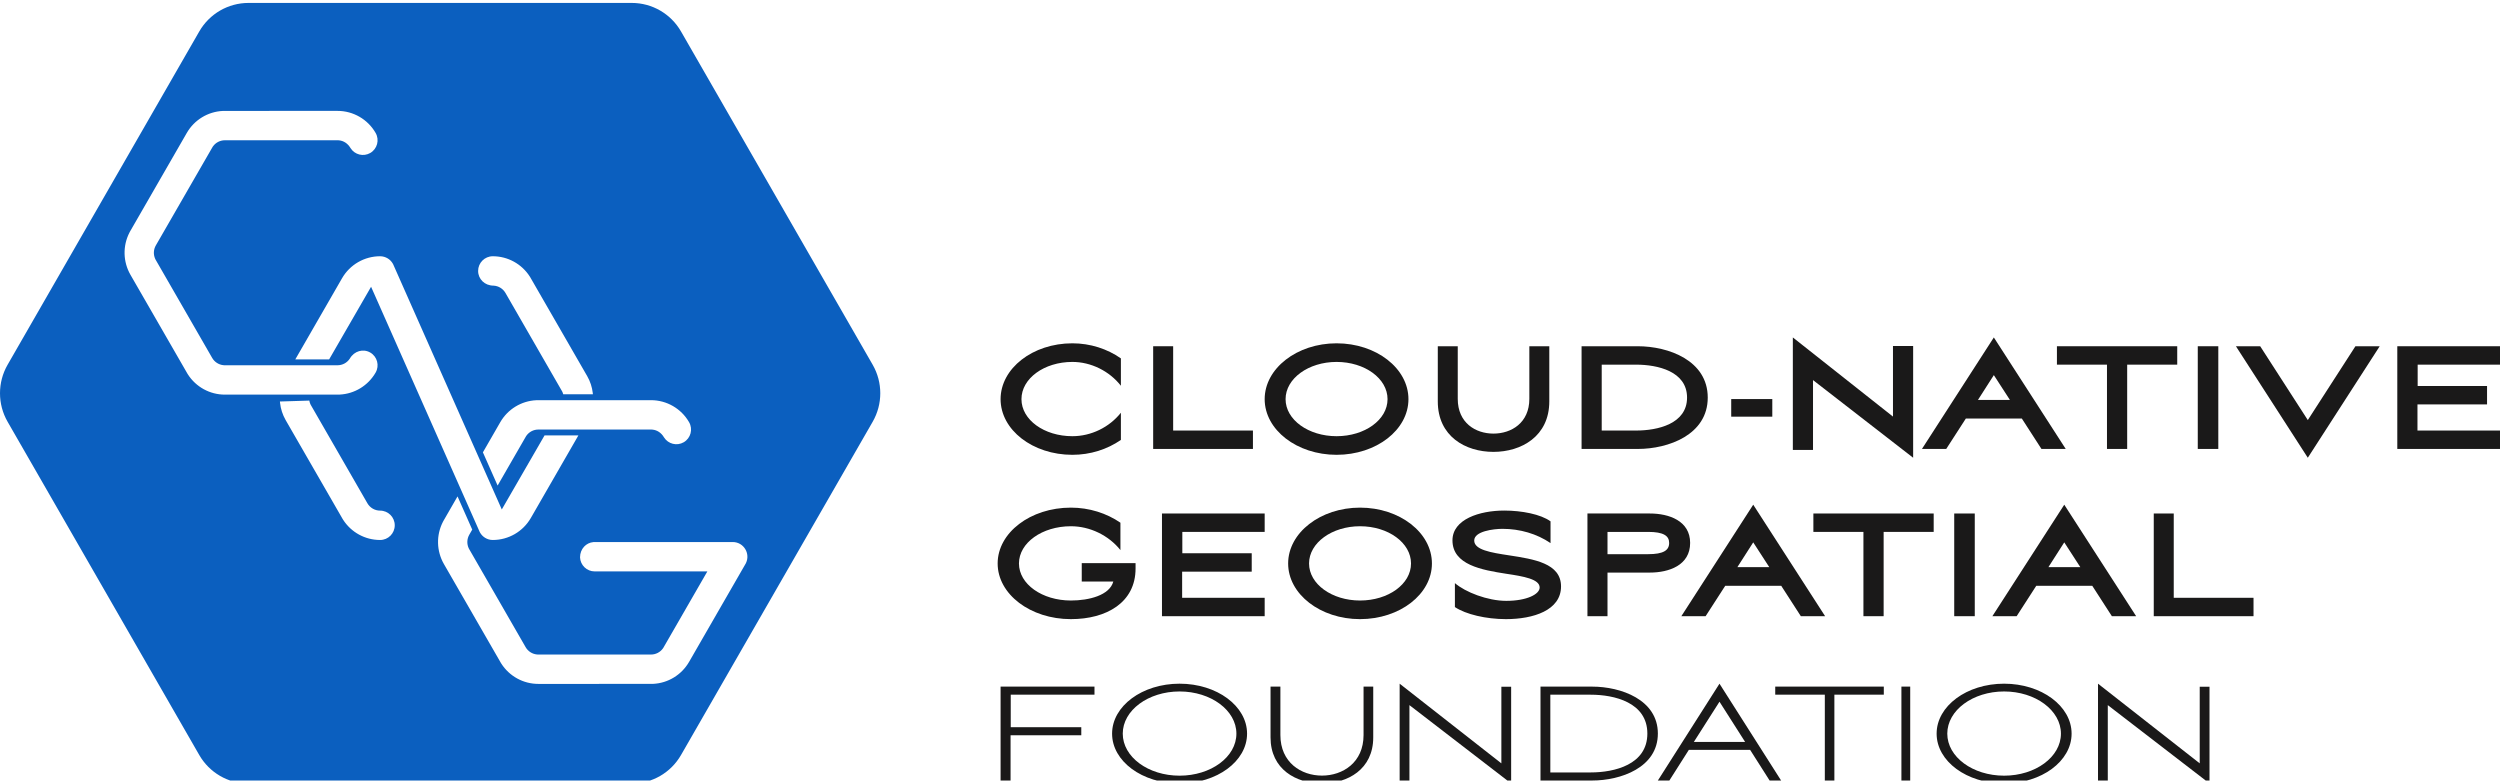<?xml version="1.0" encoding="UTF-8"?>
<svg id="cng-logo" width="852px" height="266px" viewBox="0 0 852 266" version="1.1" xmlns="http://www.w3.org/2000/svg" xmlns:xlink="http://www.w3.org/1999/xlink">
  <title>Cloud-native Geospatial Foundation</title>
  <path d="M215.317,1 C222.236,1 228.629,4.706 232.089,10.721 L297.405,124.298 C300.865,130.313 300.865,137.725 297.405,143.74 L232.089,257.316 C228.629,263.332 222.236,267.038 215.317,267.038 L84.683,267.038 C77.764,267.038 71.371,263.332 67.911,257.316 L2.595,143.74 C-0.865,137.725 -0.865,130.313 2.595,124.298 L67.911,10.721 C71.371,4.706 77.764,1 84.683,1 L215.317,1 Z M155.925,169.173 L151.11,177.541 L150.932,177.878 C148.62,182.398 148.739,187.806 151.29,192.234 L170.67,225.872 L170.859,226.174 C173.605,230.461 178.349,233.075 183.464,233.075 L222.218,233.071 L222.573,233.059 C227.651,232.819 232.282,230.008 234.839,225.568 L254.139,192.056 L254.251,191.829 C254.993,190.235 254.806,188.503 253.992,187.147 C253.141,185.731 251.602,184.727 249.716,184.727 L202.46,184.731 L202.194,184.749 C200.964,184.864 199.864,185.43 199.058,186.3 C198.199,187.228 197.678,188.5 197.676,189.938 C197.729,191.272 198.304,192.471 199.201,193.337 C200.099,194.204 201.32,194.737 202.665,194.737 L241.067,194.736 L226.06,220.778 L225.924,220.977 C224.992,222.28 223.485,223.066 221.866,223.066 L183.213,223.059 L182.973,223.041 C181.382,222.884 179.949,221.969 179.14,220.563 L159.812,186.996 L159.698,186.756 C159.055,185.304 159.135,183.619 159.938,182.224 L160.938,180.488 L155.925,169.173 Z M129.535,87.33 C126.859,87.33 124.285,88.046 122.045,89.342 C119.805,90.638 117.9,92.515 116.562,94.838 L100.64,122.478 L112.172,122.478 L126.464,97.734 L163.469,181.256 L163.601,181.505 C164.018,182.237 164.607,182.84 165.302,183.274 C166.077,183.757 166.986,184.027 167.937,184.027 C170.613,184.027 173.188,183.312 175.428,182.016 C177.667,180.72 179.573,178.843 180.911,176.52 L197.113,148.39 L185.581,148.39 L171.01,173.624 L134.004,90.102 L133.872,89.853 C133.455,89.121 132.866,88.517 132.171,88.084 C131.395,87.601 130.487,87.33 129.535,87.33 Z M105.412,136.521 L95.398,136.832 L95.439,137.272 C95.657,139.324 96.298,141.34 97.361,143.186 L116.742,176.824 L116.93,177.126 C119.676,181.413 124.42,184.027 129.535,184.027 C130.914,184.027 132.163,183.467 133.066,182.562 C133.97,181.656 134.529,180.405 134.529,179.023 C134.529,177.641 133.97,176.389 133.066,175.484 C132.163,174.578 130.914,174.018 129.535,174.018 C128.643,174.018 127.785,173.779 127.039,173.347 C126.292,172.915 125.657,172.289 125.211,171.515 L105.884,137.948 L105.754,137.672 C105.593,137.3 105.479,136.914 105.412,136.521 Z M221.866,136.378 L183.112,136.382 L182.757,136.395 C177.679,136.635 173.048,139.445 170.491,143.886 L164.573,154.16 L169.586,165.477 L179.27,148.676 L179.406,148.477 C180.337,147.174 181.845,146.388 183.464,146.388 L222.117,146.394 L222.353,146.412 C223.917,146.564 225.35,147.447 226.297,149.067 C227.01,150.197 228.108,150.948 229.318,151.247 C230.527,151.546 231.848,151.396 233.011,150.722 C234.206,150.031 235.007,148.921 235.338,147.683 C235.669,146.446 235.529,145.083 234.839,143.886 C233.501,141.563 231.596,139.686 229.356,138.39 C227.116,137.094 224.542,136.378 221.866,136.378 Z M115.036,37.792 L76.282,37.797 L75.927,37.809 C70.849,38.049 66.219,40.86 63.661,45.3 L44.287,78.941 L44.109,79.279 C41.789,83.802 41.906,89.216 44.46,93.648 L63.849,127.299 L64.037,127.601 C66.784,131.88 71.524,134.49 76.634,134.49 L115.388,134.485 L115.743,134.473 C120.821,134.233 125.452,131.422 128.009,126.982 C128.699,125.785 128.839,124.422 128.508,123.184 C128.177,121.947 127.376,120.836 126.182,120.145 C124.982,119.451 123.614,119.314 122.364,119.674 C121.113,120.034 119.983,120.89 119.214,122.217 C118.295,123.624 116.726,124.48 115.036,124.48 L76.369,124.473 L76.13,124.454 C74.544,124.293 73.117,123.379 72.31,121.977 L52.989,88.423 L52.874,88.182 C52.225,86.727 52.303,85.037 53.109,83.639 L72.441,50.09 L72.576,49.891 C73.508,48.588 75.015,47.802 76.634,47.802 L115.301,47.809 L115.536,47.827 C117.096,47.983 118.522,48.866 119.468,50.482 C120.181,51.611 121.278,52.362 122.488,52.661 C123.697,52.961 125.018,52.81 126.182,52.137 C127.376,51.446 128.177,50.335 128.508,49.098 C128.839,47.86 128.699,46.497 128.009,45.3 C126.671,42.977 124.766,41.1 122.526,39.804 C120.286,38.508 117.712,37.792 115.036,37.792 Z M167.937,87.33 C166.559,87.33 165.31,87.891 164.407,88.796 C163.503,89.702 162.944,90.953 162.944,92.335 C162.944,93.723 163.509,94.98 164.445,95.885 C165.382,96.791 166.686,97.344 168.218,97.348 C169.893,97.442 171.417,98.375 172.262,99.843 L191.589,133.41 L191.701,133.646 C191.807,133.884 191.893,134.128 191.96,134.377 L202.062,134.377 L202.019,133.947 C201.787,131.943 201.151,129.976 200.112,128.172 L180.731,94.534 L180.543,94.232 C177.797,89.945 173.053,87.33 167.937,87.33 Z" id="hex" fill="#0B5FBF"></path>
  <g id="cng-logo-text" transform="translate(340, 115)" fill="#1A1919" fill-rule="nonzero">
    <path d="M8.114,21.032 C8.114,13.99 15.852,8.344 25.463,8.344 C31.828,8.344 38.068,11.452 42,16.464 L42,7.139 C37.382,3.903 31.578,2 25.463,2 C11.921,2 1,10.564 1,21.032 C1,31.499 11.921,40 25.463,40 C31.578,40 37.32,38.16 42,34.925 L42,25.663 C38.006,30.674 31.828,33.656 25.463,33.656 C15.852,33.656 8.114,28.073 8.114,21.032 Z"></path>
    <polygon points="59.812 3 53 3 53 38 87 38 87 31.728 59.812 31.728"></polygon>
    <path d="M91,21.032 C91,31.499 102,40 115.5,40 C129.062,40 140,31.499 140,21.032 C140,10.564 129.062,2 115.5,2 C102,2 91,10.564 91,21.032 Z M98.125,21.032 C98.125,13.99 105.938,8.344 115.5,8.344 C125.125,8.344 132.875,13.99 132.875,21.032 C132.875,28.073 125.125,33.656 115.5,33.656 C105.938,33.656 98.125,28.073 98.125,21.032 Z" id="Shape"></path>
    <path d="M181.199,20.938 C181.199,29.097 175.084,32.772 168.969,32.772 C162.854,32.772 156.801,29.097 156.801,20.938 L156.801,3 L150,3 L150,21.81 C150,33.706 159.422,39 168.969,39 C178.453,39 188,33.706 188,21.81 L188,3 L181.199,3 L181.199,20.938 Z"></path>
    <path d="M218.16,38 C228.582,38 242,33.17 242,20.5 C242,7.83 228.582,3 218.16,3 L199,3 L199,38 L218.16,38 Z M205.865,9.272 L217.598,9.272 C224.9,9.272 234.948,11.53 234.948,20.5 C234.948,29.47 224.9,31.728 217.598,31.728 L205.865,31.728 L205.865,9.272 Z" id="Shape"></path>
    <polygon points="264 21 250 21 250 27 264 27"></polygon>
    <polygon points="277.875 38.334 277.875 14.534 312 41 312 2.92 305.125 2.92 305.125 26.974 271 0 271 38.334"></polygon>
    <path d="M355.727,38 L364,38 L339.5,0 L315,38 L323.273,38 L329.955,27.642 L349.045,27.642 L355.727,38 Z M339.5,12.836 L344.973,21.288 L334.091,21.288 L339.5,12.836 Z" id="Shape"></path>
    <polygon points="378.057 9.272 378.057 38 384.943 38 384.943 9.272 402 9.272 402 3 361 3 361 9.272"></polygon>
    <polygon points="416 38 416 3 409 3 409 38"></polygon>
    <polygon points="430.273 3 422 3 446.5 41 471 3 462.727 3 446.5 28.164"></polygon>
    <polygon points="477 38 512 38 512 31.728 483.874 31.728 483.874 22.821 507.586 22.821 507.586 16.548 483.937 16.548 483.937 9.272 512 9.272 512 3 477 3"></polygon>
    <path d="M47,76.905 L28.659,76.905 L28.659,83.185 L39.421,83.185 C38.148,87.88 31.142,89.656 24.965,89.656 C15.157,89.656 7.26,84.073 7.26,77.032 C7.26,69.99 15.157,64.344 24.965,64.344 C31.461,64.344 37.829,67.452 41.841,72.464 L41.841,63.139 C37.129,59.903 31.206,58 24.965,58 C11.145,58 0,66.564 0,77.032 C0,87.499 11.145,96 24.965,96 C37.065,96 47,90.354 47,78.745 L47,76.905 Z"></path>
    <polygon points="56 95 91 95 91 88.728 62.874 88.728 62.874 79.821 86.586 79.821 86.586 73.548 62.937 73.548 62.937 66.272 91 66.272 91 60 56 60"></polygon>
    <path d="M99,77.032 C99,87.499 110,96 123.5,96 C137.062,96 148,87.499 148,77.032 C148,66.564 137.062,58 123.5,58 C110,58 99,66.564 99,77.032 Z M106.125,77.032 C106.125,69.99 113.938,64.344 123.5,64.344 C133.125,64.344 140.875,69.99 140.875,77.032 C140.875,84.073 133.125,89.656 123.5,89.656 C113.938,89.656 106.125,84.073 106.125,77.032 Z" id="Shape"></path>
    <path d="M192,84.85 C192,76.939 182.734,75.569 174.299,74.261 C168.1,73.327 162.413,72.392 162.413,69.215 C162.413,66.039 168.995,65.229 172.062,65.229 C178.005,65.229 183.756,66.911 188.421,70.088 L188.421,62.675 C185.098,60.246 178.58,59 172.637,59 C164.202,59 155,61.99 155,69.153 C155,77.5 164.969,79.244 173.404,80.552 C179.219,81.424 184.715,82.359 184.715,85.224 C184.715,87.529 180.306,89.771 173.34,89.771 C166.95,89.771 159.345,86.781 155.831,83.729 L155.831,91.889 C159.537,94.38 166.503,96 173.212,96 C182.542,96 192,93.01 192,84.85 Z"></path>
    <path d="M207.837,80.134 L222.263,80.134 C228.724,80.134 236,77.688 236,70.036 C236,62.446 228.724,60 222.263,60 L201,60 L201,95 L207.837,95 L207.837,80.134 Z M207.837,66.272 L221.699,66.272 C226.905,66.272 228.849,67.59 228.849,70.036 C228.849,72.545 226.905,73.862 221.699,73.862 L207.837,73.862 L207.837,66.272 Z" id="Shape"></path>
    <path d="M273.727,95 L282,95 L257.5,57 L233,95 L241.273,95 L247.955,84.642 L267.045,84.642 L273.727,95 Z M257.5,69.836 L262.973,78.288 L252.091,78.288 L257.5,69.836 Z" id="Shape"></path>
    <polygon points="295.057 66.272 295.057 95 301.943 95 301.943 66.272 319 66.272 319 60 278 60 278 66.272"></polygon>
    <polygon points="333 95 333 60 326 60 326 95"></polygon>
    <path d="M379.727,95 L388,95 L363.5,57 L339,95 L347.273,95 L353.955,84.642 L373.045,84.642 L379.727,95 Z M363.5,69.836 L368.973,78.288 L358.091,78.288 L363.5,69.836 Z" id="Shape"></path>
    <polygon points="400.812 60 394 60 394 95 428 95 428 88.728 400.812 88.728"></polygon>
    <polygon points="1 151 4.402 151 4.402 135.573 28.503 135.573 28.503 132.821 4.459 132.821 4.459 121.753 33 121.753 33 119 1 119"></polygon>
    <path d="M39,135.028 C39,144.444 49.279,152 62,152 C74.721,152 85,144.444 85,135.028 C85,125.612 74.721,118 62,118 C49.279,118 39,125.612 39,135.028 Z M42.635,135.028 C42.635,127.078 51.323,120.65 62,120.65 C72.677,120.65 81.365,127.078 81.365,135.028 C81.365,142.978 72.677,149.35 62,149.35 C51.323,149.35 42.635,142.978 42.635,135.028 Z" id="Shape"></path>
    <path d="M124.699,135.5 C124.699,144.888 117.585,149.326 110.528,149.326 C103.472,149.326 96.358,144.888 96.358,135.5 L96.358,119 L93,119 L93,136.297 C93,147.221 101.764,152 110.528,152 C119.236,152 128,147.221 128,136.297 L128,119 L124.699,119 L124.699,135.5 Z"></path>
    <polygon points="140.334 151.137 140.334 125.306 175 152 175 119.036 171.666 119.036 171.666 145.154 137 118 137 151.137"></polygon>
    <path d="M202.614,151 C212.33,151 225,146.584 225,135 C225,123.416 212.33,119 202.614,119 L185,119 L185,151 L202.614,151 Z M188.352,121.753 L202.102,121.753 C210.17,121.753 221.42,124.391 221.42,135 C221.42,145.609 210.17,148.247 202.102,148.247 L188.352,148.247 L188.352,121.753 Z" id="Shape"></path>
    <path d="M263.084,151 L267,151 L246,118 L225,151 L228.916,151 L235.557,140.555 L256.443,140.555 L263.084,151 Z M246,124.141 L254.741,137.857 L237.259,137.857 L246,124.141 Z" id="Shape"></path>
    <polygon points="281.9 121.753 281.9 151 285.156 151 285.156 121.753 302 121.753 302 119 265 119 265 121.753"></polygon>
    <polygon points="311 151 311 119 308 119 308 151"></polygon>
    <path d="M320,135.028 C320,144.444 330.279,152 343,152 C355.721,152 366,144.444 366,135.028 C366,125.612 355.721,118 343,118 C330.279,118 320,125.612 320,135.028 Z M323.635,135.028 C323.635,127.078 332.323,120.65 343,120.65 C353.677,120.65 362.365,127.078 362.365,135.028 C362.365,142.978 353.677,149.35 343,149.35 C332.323,149.35 323.635,142.978 323.635,135.028 Z" id="Shape"></path>
    <polygon points="378.334 151.137 378.334 125.306 413 152 413 119.036 409.666 119.036 409.666 145.154 375 118 375 151.137"></polygon>
  </g>
  <defs>
    <linearGradient id="CNGGradient" x1="50%" y1="0%" x2="50%" y2="100%" >
      <stop offset="0%" stop-color="#AACBEA">
        <animate attributeName="stop-color" values="#AACBEA; #7A5FFF; #AACBEA;" dur="12s" repeatCount="indefinite"></animate>
      </stop>
      <stop offset="100%" stop-color="#0B5FBF">
        <animate attributeName="stop-color" values="#0B5FBF; #01FF89; #53B4FF; #0B5FBF;" dur="12s" repeatCount="indefinite"></animate>
      </stop>
    </linearGradient>
  </defs>
</svg>